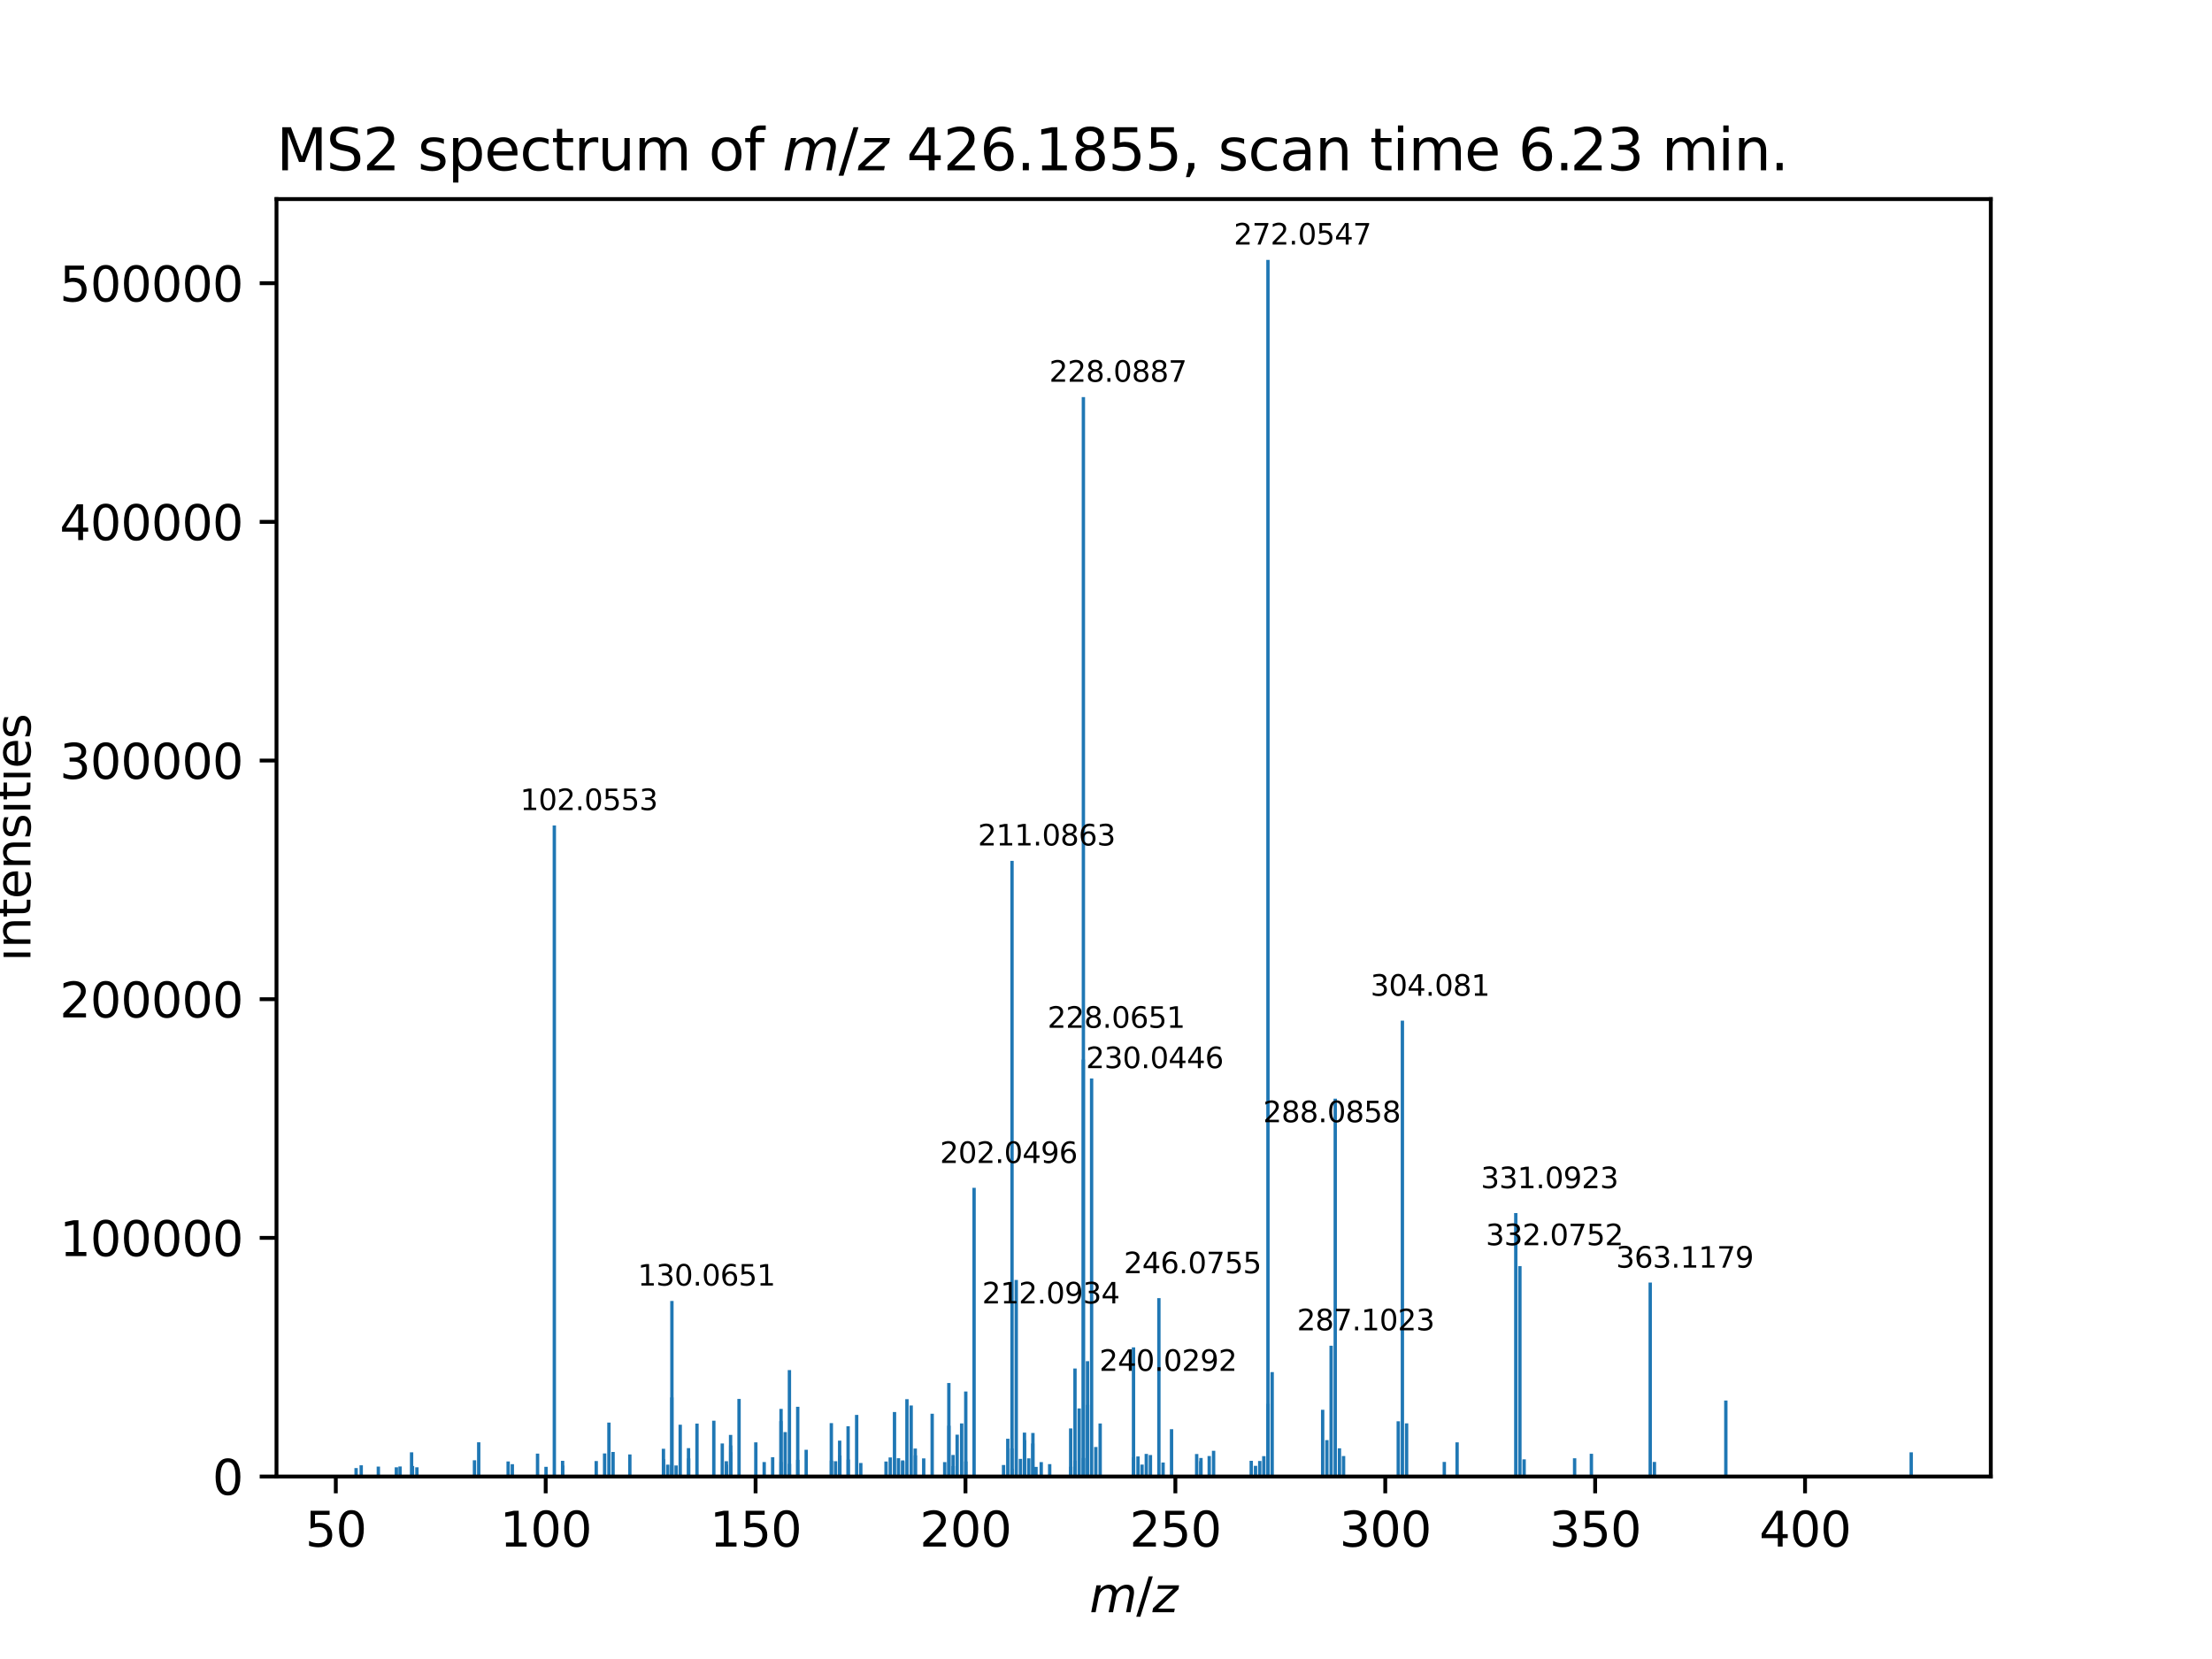 <?xml version="1.0" encoding="utf-8" standalone="no"?>
<!DOCTYPE svg PUBLIC "-//W3C//DTD SVG 1.1//EN"
  "http://www.w3.org/Graphics/SVG/1.1/DTD/svg11.dtd">
<svg xmlns:xlink="http://www.w3.org/1999/xlink" width="460.8pt" height="345.6pt" viewBox="0 0 460.8 345.6" xmlns="http://www.w3.org/2000/svg" version="1.1">
 <defs>
  <style type="text/css">*{stroke-linejoin: round; stroke-linecap: butt}</style>
 </defs>
 <g id="figure_1">
  <g id="patch_1">
   <path d="M 0 345.6 
L 460.8 345.6 
L 460.8 0 
L 0 0 
z
" style="fill: #ffffff"/>
  </g>
  <g id="axes_1">
   <g id="patch_2">
    <path d="M 57.6 307.584 
L 414.72 307.584 
L 414.72 41.472 
L 57.6 41.472 
z
" style="fill: #ffffff"/>
   </g>
   <g id="patch_3">
    <path d="M 73.833 307.584 
L 74.532 307.584 
L 74.532 305.824 
L 73.833 305.824 
z
" clip-path="url(#p593343beb0)" style="fill: #1f77b4"/>
   </g>
   <g id="patch_4">
    <path d="M 74.895 307.584 
L 75.595 307.584 
L 75.595 305.25 
L 74.895 305.25 
z
" clip-path="url(#p593343beb0)" style="fill: #1f77b4"/>
   </g>
   <g id="patch_5">
    <path d="M 78.465 307.584 
L 79.165 307.584 
L 79.165 305.511 
L 78.465 305.511 
z
" clip-path="url(#p593343beb0)" style="fill: #1f77b4"/>
   </g>
   <g id="patch_6">
    <path d="M 82.22 307.584 
L 82.919 307.584 
L 82.919 305.661 
L 82.22 305.661 
z
" clip-path="url(#p593343beb0)" style="fill: #1f77b4"/>
   </g>
   <g id="patch_7">
    <path d="M 82.99 307.584 
L 83.69 307.584 
L 83.69 305.49 
L 82.99 305.49 
z
" clip-path="url(#p593343beb0)" style="fill: #1f77b4"/>
   </g>
   <g id="patch_8">
    <path d="M 85.389 307.584 
L 86.089 307.584 
L 86.089 302.545 
L 85.389 302.545 
z
" clip-path="url(#p593343beb0)" style="fill: #1f77b4"/>
   </g>
   <g id="patch_9">
    <path d="M 85.58 307.584 
L 86.28 307.584 
L 86.28 305.39 
L 85.58 305.39 
z
" clip-path="url(#p593343beb0)" style="fill: #1f77b4"/>
   </g>
   <g id="patch_10">
    <path d="M 86.5 307.584 
L 87.2 307.584 
L 87.2 305.658 
L 86.5 305.658 
z
" clip-path="url(#p593343beb0)" style="fill: #1f77b4"/>
   </g>
   <g id="patch_11">
    <path d="M 98.495 307.584 
L 99.194 307.584 
L 99.194 304.207 
L 98.495 304.207 
z
" clip-path="url(#p593343beb0)" style="fill: #1f77b4"/>
   </g>
   <g id="patch_12">
    <path d="M 99.376 307.584 
L 100.076 307.584 
L 100.076 300.456 
L 99.376 300.456 
z
" clip-path="url(#p593343beb0)" style="fill: #1f77b4"/>
   </g>
   <g id="patch_13">
    <path d="M 105.506 307.584 
L 106.205 307.584 
L 106.205 304.443 
L 105.506 304.443 
z
" clip-path="url(#p593343beb0)" style="fill: #1f77b4"/>
   </g>
   <g id="patch_14">
    <path d="M 106.376 307.584 
L 107.076 307.584 
L 107.076 305.008 
L 106.376 305.008 
z
" clip-path="url(#p593343beb0)" style="fill: #1f77b4"/>
   </g>
   <g id="patch_15">
    <path d="M 111.632 307.584 
L 112.332 307.584 
L 112.332 302.809 
L 111.632 302.809 
z
" clip-path="url(#p593343beb0)" style="fill: #1f77b4"/>
   </g>
   <g id="patch_16">
    <path d="M 113.395 307.584 
L 114.095 307.584 
L 114.095 305.567 
L 113.395 305.567 
z
" clip-path="url(#p593343beb0)" style="fill: #1f77b4"/>
   </g>
   <g id="patch_17">
    <path d="M 115.126 307.584 
L 115.826 307.584 
L 115.826 171.96 
L 115.126 171.96 
z
" clip-path="url(#p593343beb0)" style="fill: #1f77b4"/>
   </g>
   <g id="patch_18">
    <path d="M 116.849 307.584 
L 117.549 307.584 
L 117.549 304.307 
L 116.849 304.307 
z
" clip-path="url(#p593343beb0)" style="fill: #1f77b4"/>
   </g>
   <g id="patch_19">
    <path d="M 116.871 307.584 
L 117.57 307.584 
L 117.57 305.286 
L 116.871 305.286 
z
" clip-path="url(#p593343beb0)" style="fill: #1f77b4"/>
   </g>
   <g id="patch_20">
    <path d="M 123.857 307.584 
L 124.556 307.584 
L 124.556 304.357 
L 123.857 304.357 
z
" clip-path="url(#p593343beb0)" style="fill: #1f77b4"/>
   </g>
   <g id="patch_21">
    <path d="M 125.601 307.584 
L 126.301 307.584 
L 126.301 302.781 
L 125.601 302.781 
z
" clip-path="url(#p593343beb0)" style="fill: #1f77b4"/>
   </g>
   <g id="patch_22">
    <path d="M 126.501 307.584 
L 127.201 307.584 
L 127.201 296.348 
L 126.501 296.348 
z
" clip-path="url(#p593343beb0)" style="fill: #1f77b4"/>
   </g>
   <g id="patch_23">
    <path d="M 127.364 307.584 
L 128.063 307.584 
L 128.063 302.469 
L 127.364 302.469 
z
" clip-path="url(#p593343beb0)" style="fill: #1f77b4"/>
   </g>
   <g id="patch_24">
    <path d="M 130.857 307.584 
L 131.557 307.584 
L 131.557 302.985 
L 130.857 302.985 
z
" clip-path="url(#p593343beb0)" style="fill: #1f77b4"/>
   </g>
   <g id="patch_25">
    <path d="M 137.857 307.584 
L 138.557 307.584 
L 138.557 301.805 
L 137.857 301.805 
z
" clip-path="url(#p593343beb0)" style="fill: #1f77b4"/>
   </g>
   <g id="patch_26">
    <path d="M 137.876 307.584 
L 138.575 307.584 
L 138.575 303.963 
L 137.876 303.963 
z
" clip-path="url(#p593343beb0)" style="fill: #1f77b4"/>
   </g>
   <g id="patch_27">
    <path d="M 138.75 307.584 
L 139.45 307.584 
L 139.45 305.111 
L 138.75 305.111 
z
" clip-path="url(#p593343beb0)" style="fill: #1f77b4"/>
   </g>
   <g id="patch_28">
    <path d="M 139.588 307.584 
L 140.288 307.584 
L 140.288 305.158 
L 139.588 305.158 
z
" clip-path="url(#p593343beb0)" style="fill: #1f77b4"/>
   </g>
   <g id="patch_29">
    <path d="M 139.607 307.584 
L 140.306 307.584 
L 140.306 291.107 
L 139.607 291.107 
z
" clip-path="url(#p593343beb0)" style="fill: #1f77b4"/>
   </g>
   <g id="patch_30">
    <path d="M 139.62 307.584 
L 140.32 307.584 
L 140.32 271.01 
L 139.62 271.01 
z
" clip-path="url(#p593343beb0)" style="fill: #1f77b4"/>
   </g>
   <g id="patch_31">
    <path d="M 140.498 307.584 
L 141.198 307.584 
L 141.198 305.279 
L 140.498 305.279 
z
" clip-path="url(#p593343beb0)" style="fill: #1f77b4"/>
   </g>
   <g id="patch_32">
    <path d="M 141.351 307.584 
L 142.051 307.584 
L 142.051 296.79 
L 141.351 296.79 
z
" clip-path="url(#p593343beb0)" style="fill: #1f77b4"/>
   </g>
   <g id="patch_33">
    <path d="M 143.082 307.584 
L 143.781 307.584 
L 143.781 301.675 
L 143.082 301.675 
z
" clip-path="url(#p593343beb0)" style="fill: #1f77b4"/>
   </g>
   <g id="patch_34">
    <path d="M 143.114 307.584 
L 143.813 307.584 
L 143.813 303.805 
L 143.114 303.805 
z
" clip-path="url(#p593343beb0)" style="fill: #1f77b4"/>
   </g>
   <g id="patch_35">
    <path d="M 144.844 307.584 
L 145.544 307.584 
L 145.544 296.558 
L 144.844 296.558 
z
" clip-path="url(#p593343beb0)" style="fill: #1f77b4"/>
   </g>
   <g id="patch_36">
    <path d="M 148.351 307.584 
L 149.051 307.584 
L 149.051 295.953 
L 148.351 295.953 
z
" clip-path="url(#p593343beb0)" style="fill: #1f77b4"/>
   </g>
   <g id="patch_37">
    <path d="M 150.114 307.584 
L 150.813 307.584 
L 150.813 300.704 
L 150.114 300.704 
z
" clip-path="url(#p593343beb0)" style="fill: #1f77b4"/>
   </g>
   <g id="patch_38">
    <path d="M 150.963 307.584 
L 151.663 307.584 
L 151.663 304.399 
L 150.963 304.399 
z
" clip-path="url(#p593343beb0)" style="fill: #1f77b4"/>
   </g>
   <g id="patch_39">
    <path d="M 150.994 307.584 
L 151.693 307.584 
L 151.693 305.121 
L 150.994 305.121 
z
" clip-path="url(#p593343beb0)" style="fill: #1f77b4"/>
   </g>
   <g id="patch_40">
    <path d="M 151.844 307.584 
L 152.544 307.584 
L 152.544 298.924 
L 151.844 298.924 
z
" clip-path="url(#p593343beb0)" style="fill: #1f77b4"/>
   </g>
   <g id="patch_41">
    <path d="M 151.863 307.584 
L 152.563 307.584 
L 152.563 301.115 
L 151.863 301.115 
z
" clip-path="url(#p593343beb0)" style="fill: #1f77b4"/>
   </g>
   <g id="patch_42">
    <path d="M 151.876 307.584 
L 152.576 307.584 
L 152.576 302.498 
L 151.876 302.498 
z
" clip-path="url(#p593343beb0)" style="fill: #1f77b4"/>
   </g>
   <g id="patch_43">
    <path d="M 153.607 307.584 
L 154.307 307.584 
L 154.307 291.425 
L 153.607 291.425 
z
" clip-path="url(#p593343beb0)" style="fill: #1f77b4"/>
   </g>
   <g id="patch_44">
    <path d="M 157.1 307.584 
L 157.8 307.584 
L 157.8 300.467 
L 157.1 300.467 
z
" clip-path="url(#p593343beb0)" style="fill: #1f77b4"/>
   </g>
   <g id="patch_45">
    <path d="M 158.845 307.584 
L 159.544 307.584 
L 159.544 304.571 
L 158.845 304.571 
z
" clip-path="url(#p593343beb0)" style="fill: #1f77b4"/>
   </g>
   <g id="patch_46">
    <path d="M 160.608 307.584 
L 161.307 307.584 
L 161.307 303.564 
L 160.608 303.564 
z
" clip-path="url(#p593343beb0)" style="fill: #1f77b4"/>
   </g>
   <g id="patch_47">
    <path d="M 162.339 307.584 
L 163.038 307.584 
L 163.038 296.037 
L 162.339 296.037 
z
" clip-path="url(#p593343beb0)" style="fill: #1f77b4"/>
   </g>
   <g id="patch_48">
    <path d="M 162.357 307.584 
L 163.056 307.584 
L 163.056 293.502 
L 162.357 293.502 
z
" clip-path="url(#p593343beb0)" style="fill: #1f77b4"/>
   </g>
   <g id="patch_49">
    <path d="M 162.368 307.584 
L 163.068 307.584 
L 163.068 304.561 
L 162.368 304.561 
z
" clip-path="url(#p593343beb0)" style="fill: #1f77b4"/>
   </g>
   <g id="patch_50">
    <path d="M 163.218 307.584 
L 163.918 307.584 
L 163.918 298.33 
L 163.218 298.33 
z
" clip-path="url(#p593343beb0)" style="fill: #1f77b4"/>
   </g>
   <g id="patch_51">
    <path d="M 164.101 307.584 
L 164.801 307.584 
L 164.801 285.412 
L 164.101 285.412 
z
" clip-path="url(#p593343beb0)" style="fill: #1f77b4"/>
   </g>
   <g id="patch_52">
    <path d="M 164.121 307.584 
L 164.821 307.584 
L 164.821 304.95 
L 164.121 304.95 
z
" clip-path="url(#p593343beb0)" style="fill: #1f77b4"/>
   </g>
   <g id="patch_53">
    <path d="M 165.832 307.584 
L 166.532 307.584 
L 166.532 293.051 
L 165.832 293.051 
z
" clip-path="url(#p593343beb0)" style="fill: #1f77b4"/>
   </g>
   <g id="patch_54">
    <path d="M 165.843 307.584 
L 166.542 307.584 
L 166.542 304.111 
L 165.843 304.111 
z
" clip-path="url(#p593343beb0)" style="fill: #1f77b4"/>
   </g>
   <g id="patch_55">
    <path d="M 167.594 307.584 
L 168.294 307.584 
L 168.294 302.02 
L 167.594 302.02 
z
" clip-path="url(#p593343beb0)" style="fill: #1f77b4"/>
   </g>
   <g id="patch_56">
    <path d="M 172.832 307.584 
L 173.532 307.584 
L 173.532 296.458 
L 172.832 296.458 
z
" clip-path="url(#p593343beb0)" style="fill: #1f77b4"/>
   </g>
   <g id="patch_57">
    <path d="M 172.851 307.584 
L 173.55 307.584 
L 173.55 304.264 
L 172.851 304.264 
z
" clip-path="url(#p593343beb0)" style="fill: #1f77b4"/>
   </g>
   <g id="patch_58">
    <path d="M 173.714 307.584 
L 174.413 307.584 
L 174.413 304.395 
L 173.714 304.395 
z
" clip-path="url(#p593343beb0)" style="fill: #1f77b4"/>
   </g>
   <g id="patch_59">
    <path d="M 174.563 307.584 
L 175.262 307.584 
L 175.262 300.108 
L 174.563 300.108 
z
" clip-path="url(#p593343beb0)" style="fill: #1f77b4"/>
   </g>
   <g id="patch_60">
    <path d="M 174.595 307.584 
L 175.294 307.584 
L 175.294 303.755 
L 174.595 303.755 
z
" clip-path="url(#p593343beb0)" style="fill: #1f77b4"/>
   </g>
   <g id="patch_61">
    <path d="M 174.613 307.584 
L 175.313 307.584 
L 175.313 303.208 
L 174.613 303.208 
z
" clip-path="url(#p593343beb0)" style="fill: #1f77b4"/>
   </g>
   <g id="patch_62">
    <path d="M 176.326 307.584 
L 177.025 307.584 
L 177.025 297.109 
L 176.326 297.109 
z
" clip-path="url(#p593343beb0)" style="fill: #1f77b4"/>
   </g>
   <g id="patch_63">
    <path d="M 176.357 307.584 
L 177.057 307.584 
L 177.057 304.042 
L 176.357 304.042 
z
" clip-path="url(#p593343beb0)" style="fill: #1f77b4"/>
   </g>
   <g id="patch_64">
    <path d="M 178.109 307.584 
L 178.809 307.584 
L 178.809 294.755 
L 178.109 294.755 
z
" clip-path="url(#p593343beb0)" style="fill: #1f77b4"/>
   </g>
   <g id="patch_65">
    <path d="M 178.97 307.584 
L 179.669 307.584 
L 179.669 304.765 
L 178.97 304.765 
z
" clip-path="url(#p593343beb0)" style="fill: #1f77b4"/>
   </g>
   <g id="patch_66">
    <path d="M 184.228 307.584 
L 184.927 307.584 
L 184.927 304.464 
L 184.228 304.464 
z
" clip-path="url(#p593343beb0)" style="fill: #1f77b4"/>
   </g>
   <g id="patch_67">
    <path d="M 185.109 307.584 
L 185.808 307.584 
L 185.808 303.615 
L 185.109 303.615 
z
" clip-path="url(#p593343beb0)" style="fill: #1f77b4"/>
   </g>
   <g id="patch_68">
    <path d="M 185.991 307.584 
L 186.691 307.584 
L 186.691 294.148 
L 185.991 294.148 
z
" clip-path="url(#p593343beb0)" style="fill: #1f77b4"/>
   </g>
   <g id="patch_69">
    <path d="M 186.819 307.584 
L 187.519 307.584 
L 187.519 303.776 
L 186.819 303.776 
z
" clip-path="url(#p593343beb0)" style="fill: #1f77b4"/>
   </g>
   <g id="patch_70">
    <path d="M 187.701 307.584 
L 188.4 307.584 
L 188.4 304.226 
L 187.701 304.226 
z
" clip-path="url(#p593343beb0)" style="fill: #1f77b4"/>
   </g>
   <g id="patch_71">
    <path d="M 187.721 307.584 
L 188.42 307.584 
L 188.42 304.438 
L 187.721 304.438 
z
" clip-path="url(#p593343beb0)" style="fill: #1f77b4"/>
   </g>
   <g id="patch_72">
    <path d="M 188.582 307.584 
L 189.282 307.584 
L 189.282 291.466 
L 188.582 291.466 
z
" clip-path="url(#p593343beb0)" style="fill: #1f77b4"/>
   </g>
   <g id="patch_73">
    <path d="M 189.464 307.584 
L 190.163 307.584 
L 190.163 292.79 
L 189.464 292.79 
z
" clip-path="url(#p593343beb0)" style="fill: #1f77b4"/>
   </g>
   <g id="patch_74">
    <path d="M 190.312 307.584 
L 191.012 307.584 
L 191.012 301.752 
L 190.312 301.752 
z
" clip-path="url(#p593343beb0)" style="fill: #1f77b4"/>
   </g>
   <g id="patch_75">
    <path d="M 190.344 307.584 
L 191.044 307.584 
L 191.044 303.187 
L 190.344 303.187 
z
" clip-path="url(#p593343beb0)" style="fill: #1f77b4"/>
   </g>
   <g id="patch_76">
    <path d="M 192.075 307.584 
L 192.775 307.584 
L 192.775 303.813 
L 192.075 303.813 
z
" clip-path="url(#p593343beb0)" style="fill: #1f77b4"/>
   </g>
   <g id="patch_77">
    <path d="M 193.838 307.584 
L 194.538 307.584 
L 194.538 294.509 
L 193.838 294.509 
z
" clip-path="url(#p593343beb0)" style="fill: #1f77b4"/>
   </g>
   <g id="patch_78">
    <path d="M 196.453 307.584 
L 197.153 307.584 
L 197.153 304.586 
L 196.453 304.586 
z
" clip-path="url(#p593343beb0)" style="fill: #1f77b4"/>
   </g>
   <g id="patch_79">
    <path d="M 197.313 307.584 
L 198.013 307.584 
L 198.013 288.105 
L 197.313 288.105 
z
" clip-path="url(#p593343beb0)" style="fill: #1f77b4"/>
   </g>
   <g id="patch_80">
    <path d="M 197.331 307.584 
L 198.031 307.584 
L 198.031 297.002 
L 197.331 297.002 
z
" clip-path="url(#p593343beb0)" style="fill: #1f77b4"/>
   </g>
   <g id="patch_81">
    <path d="M 198.193 307.584 
L 198.893 307.584 
L 198.893 303.097 
L 198.193 303.097 
z
" clip-path="url(#p593343beb0)" style="fill: #1f77b4"/>
   </g>
   <g id="patch_82">
    <path d="M 198.213 307.584 
L 198.912 307.584 
L 198.912 305.416 
L 198.213 305.416 
z
" clip-path="url(#p593343beb0)" style="fill: #1f77b4"/>
   </g>
   <g id="patch_83">
    <path d="M 199.044 307.584 
L 199.744 307.584 
L 199.744 298.864 
L 199.044 298.864 
z
" clip-path="url(#p593343beb0)" style="fill: #1f77b4"/>
   </g>
   <g id="patch_84">
    <path d="M 199.979 307.584 
L 200.678 307.584 
L 200.678 296.525 
L 199.979 296.525 
z
" clip-path="url(#p593343beb0)" style="fill: #1f77b4"/>
   </g>
   <g id="patch_85">
    <path d="M 200.839 307.584 
L 201.538 307.584 
L 201.538 289.87 
L 200.839 289.87 
z
" clip-path="url(#p593343beb0)" style="fill: #1f77b4"/>
   </g>
   <g id="patch_86">
    <path d="M 200.858 307.584 
L 201.557 307.584 
L 201.557 304.442 
L 200.858 304.442 
z
" clip-path="url(#p593343beb0)" style="fill: #1f77b4"/>
   </g>
   <g id="patch_87">
    <path d="M 202.569 307.584 
L 203.269 307.584 
L 203.269 247.449 
L 202.569 247.449 
z
" clip-path="url(#p593343beb0)" style="fill: #1f77b4"/>
   </g>
   <g id="patch_88">
    <path d="M 208.709 307.584 
L 209.409 307.584 
L 209.409 305.187 
L 208.709 305.187 
z
" clip-path="url(#p593343beb0)" style="fill: #1f77b4"/>
   </g>
   <g id="patch_89">
    <path d="M 209.59 307.584 
L 210.29 307.584 
L 210.29 299.721 
L 209.59 299.721 
z
" clip-path="url(#p593343beb0)" style="fill: #1f77b4"/>
   </g>
   <g id="patch_90">
    <path d="M 210.453 307.584 
L 211.153 307.584 
L 211.153 301.739 
L 210.453 301.739 
z
" clip-path="url(#p593343beb0)" style="fill: #1f77b4"/>
   </g>
   <g id="patch_91">
    <path d="M 210.472 307.584 
L 211.171 307.584 
L 211.171 179.328 
L 210.472 179.328 
z
" clip-path="url(#p593343beb0)" style="fill: #1f77b4"/>
   </g>
   <g id="patch_92">
    <path d="M 210.487 307.584 
L 211.186 307.584 
L 211.186 305.967 
L 210.487 305.967 
z
" clip-path="url(#p593343beb0)" style="fill: #1f77b4"/>
   </g>
   <g id="patch_93">
    <path d="M 211.353 307.584 
L 212.052 307.584 
L 212.052 266.633 
L 211.353 266.633 
z
" clip-path="url(#p593343beb0)" style="fill: #1f77b4"/>
   </g>
   <g id="patch_94">
    <path d="M 212.231 307.584 
L 212.931 307.584 
L 212.931 303.912 
L 212.231 303.912 
z
" clip-path="url(#p593343beb0)" style="fill: #1f77b4"/>
   </g>
   <g id="patch_95">
    <path d="M 213.063 307.584 
L 213.763 307.584 
L 213.763 298.439 
L 213.063 298.439 
z
" clip-path="url(#p593343beb0)" style="fill: #1f77b4"/>
   </g>
   <g id="patch_96">
    <path d="M 213.082 307.584 
L 213.781 307.584 
L 213.781 300.007 
L 213.082 300.007 
z
" clip-path="url(#p593343beb0)" style="fill: #1f77b4"/>
   </g>
   <g id="patch_97">
    <path d="M 213.965 307.584 
L 214.664 307.584 
L 214.664 303.797 
L 213.965 303.797 
z
" clip-path="url(#p593343beb0)" style="fill: #1f77b4"/>
   </g>
   <g id="patch_98">
    <path d="M 214.794 307.584 
L 215.494 307.584 
L 215.494 300.702 
L 214.794 300.702 
z
" clip-path="url(#p593343beb0)" style="fill: #1f77b4"/>
   </g>
   <g id="patch_99">
    <path d="M 214.826 307.584 
L 215.526 307.584 
L 215.526 298.518 
L 214.826 298.518 
z
" clip-path="url(#p593343beb0)" style="fill: #1f77b4"/>
   </g>
   <g id="patch_100">
    <path d="M 215.471 307.584 
L 216.17 307.584 
L 216.17 305.576 
L 215.471 305.576 
z
" clip-path="url(#p593343beb0)" style="fill: #1f77b4"/>
   </g>
   <g id="patch_101">
    <path d="M 216.556 307.584 
L 217.256 307.584 
L 217.256 304.586 
L 216.556 304.586 
z
" clip-path="url(#p593343beb0)" style="fill: #1f77b4"/>
   </g>
   <g id="patch_102">
    <path d="M 218.318 307.584 
L 219.018 307.584 
L 219.018 305.005 
L 218.318 305.005 
z
" clip-path="url(#p593343beb0)" style="fill: #1f77b4"/>
   </g>
   <g id="patch_103">
    <path d="M 222.693 307.584 
L 223.392 307.584 
L 223.392 297.568 
L 222.693 297.568 
z
" clip-path="url(#p593343beb0)" style="fill: #1f77b4"/>
   </g>
   <g id="patch_104">
    <path d="M 222.726 307.584 
L 223.425 307.584 
L 223.425 305.541 
L 222.726 305.541 
z
" clip-path="url(#p593343beb0)" style="fill: #1f77b4"/>
   </g>
   <g id="patch_105">
    <path d="M 223.573 307.584 
L 224.272 307.584 
L 224.272 304.263 
L 223.573 304.263 
z
" clip-path="url(#p593343beb0)" style="fill: #1f77b4"/>
   </g>
   <g id="patch_106">
    <path d="M 223.59 307.584 
L 224.289 307.584 
L 224.289 285.083 
L 223.59 285.083 
z
" clip-path="url(#p593343beb0)" style="fill: #1f77b4"/>
   </g>
   <g id="patch_107">
    <path d="M 224.459 307.584 
L 225.158 307.584 
L 225.158 293.402 
L 224.459 293.402 
z
" clip-path="url(#p593343beb0)" style="fill: #1f77b4"/>
   </g>
   <g id="patch_108">
    <path d="M 225.32 307.584 
L 226.019 307.584 
L 226.019 220.729 
L 225.32 220.729 
z
" clip-path="url(#p593343beb0)" style="fill: #1f77b4"/>
   </g>
   <g id="patch_109">
    <path d="M 225.34 307.584 
L 226.04 307.584 
L 226.04 82.729 
L 225.34 82.729 
z
" clip-path="url(#p593343beb0)" style="fill: #1f77b4"/>
   </g>
   <g id="patch_110">
    <path d="M 225.356 307.584 
L 226.055 307.584 
L 226.055 303.72 
L 225.356 303.72 
z
" clip-path="url(#p593343beb0)" style="fill: #1f77b4"/>
   </g>
   <g id="patch_111">
    <path d="M 226.2 307.584 
L 226.899 307.584 
L 226.899 283.557 
L 226.2 283.557 
z
" clip-path="url(#p593343beb0)" style="fill: #1f77b4"/>
   </g>
   <g id="patch_112">
    <path d="M 226.218 307.584 
L 226.918 307.584 
L 226.918 292.646 
L 226.218 292.646 
z
" clip-path="url(#p593343beb0)" style="fill: #1f77b4"/>
   </g>
   <g id="patch_113">
    <path d="M 227.051 307.584 
L 227.75 307.584 
L 227.75 224.656 
L 227.051 224.656 
z
" clip-path="url(#p593343beb0)" style="fill: #1f77b4"/>
   </g>
   <g id="patch_114">
    <path d="M 227.928 307.584 
L 228.628 307.584 
L 228.628 301.438 
L 227.928 301.438 
z
" clip-path="url(#p593343beb0)" style="fill: #1f77b4"/>
   </g>
   <g id="patch_115">
    <path d="M 228.835 307.584 
L 229.534 307.584 
L 229.534 296.531 
L 228.835 296.531 
z
" clip-path="url(#p593343beb0)" style="fill: #1f77b4"/>
   </g>
   <g id="patch_116">
    <path d="M 235.782 307.584 
L 236.482 307.584 
L 236.482 280.682 
L 235.782 280.682 
z
" clip-path="url(#p593343beb0)" style="fill: #1f77b4"/>
   </g>
   <g id="patch_117">
    <path d="M 235.802 307.584 
L 236.502 307.584 
L 236.502 303.598 
L 235.802 303.598 
z
" clip-path="url(#p593343beb0)" style="fill: #1f77b4"/>
   </g>
   <g id="patch_118">
    <path d="M 236.715 307.584 
L 237.414 307.584 
L 237.414 303.404 
L 236.715 303.404 
z
" clip-path="url(#p593343beb0)" style="fill: #1f77b4"/>
   </g>
   <g id="patch_119">
    <path d="M 237.555 307.584 
L 238.255 307.584 
L 238.255 305.099 
L 237.555 305.099 
z
" clip-path="url(#p593343beb0)" style="fill: #1f77b4"/>
   </g>
   <g id="patch_120">
    <path d="M 238.445 307.584 
L 239.145 307.584 
L 239.145 302.88 
L 238.445 302.88 
z
" clip-path="url(#p593343beb0)" style="fill: #1f77b4"/>
   </g>
   <g id="patch_121">
    <path d="M 239.306 307.584 
L 240.005 307.584 
L 240.005 303.102 
L 239.306 303.102 
z
" clip-path="url(#p593343beb0)" style="fill: #1f77b4"/>
   </g>
   <g id="patch_122">
    <path d="M 241.069 307.584 
L 241.769 307.584 
L 241.769 270.426 
L 241.069 270.426 
z
" clip-path="url(#p593343beb0)" style="fill: #1f77b4"/>
   </g>
   <g id="patch_123">
    <path d="M 241.943 307.584 
L 242.643 307.584 
L 242.643 304.67 
L 241.943 304.67 
z
" clip-path="url(#p593343beb0)" style="fill: #1f77b4"/>
   </g>
   <g id="patch_124">
    <path d="M 243.703 307.584 
L 244.403 307.584 
L 244.403 297.723 
L 243.703 297.723 
z
" clip-path="url(#p593343beb0)" style="fill: #1f77b4"/>
   </g>
   <g id="patch_125">
    <path d="M 248.941 307.584 
L 249.64 307.584 
L 249.64 302.894 
L 248.941 302.894 
z
" clip-path="url(#p593343beb0)" style="fill: #1f77b4"/>
   </g>
   <g id="patch_126">
    <path d="M 249.801 307.584 
L 250.5 307.584 
L 250.5 304.397 
L 249.801 304.397 
z
" clip-path="url(#p593343beb0)" style="fill: #1f77b4"/>
   </g>
   <g id="patch_127">
    <path d="M 249.833 307.584 
L 250.533 307.584 
L 250.533 303.726 
L 249.833 303.726 
z
" clip-path="url(#p593343beb0)" style="fill: #1f77b4"/>
   </g>
   <g id="patch_128">
    <path d="M 251.552 307.584 
L 252.252 307.584 
L 252.252 303.314 
L 251.552 303.314 
z
" clip-path="url(#p593343beb0)" style="fill: #1f77b4"/>
   </g>
   <g id="patch_129">
    <path d="M 252.466 307.584 
L 253.165 307.584 
L 253.165 302.224 
L 252.466 302.224 
z
" clip-path="url(#p593343beb0)" style="fill: #1f77b4"/>
   </g>
   <g id="patch_130">
    <path d="M 260.306 307.584 
L 261.006 307.584 
L 261.006 304.312 
L 260.306 304.312 
z
" clip-path="url(#p593343beb0)" style="fill: #1f77b4"/>
   </g>
   <g id="patch_131">
    <path d="M 261.198 307.584 
L 261.898 307.584 
L 261.898 305.362 
L 261.198 305.362 
z
" clip-path="url(#p593343beb0)" style="fill: #1f77b4"/>
   </g>
   <g id="patch_132">
    <path d="M 262.08 307.584 
L 262.78 307.584 
L 262.78 304.351 
L 262.08 304.351 
z
" clip-path="url(#p593343beb0)" style="fill: #1f77b4"/>
   </g>
   <g id="patch_133">
    <path d="M 262.927 307.584 
L 263.627 307.584 
L 263.627 303.338 
L 262.927 303.338 
z
" clip-path="url(#p593343beb0)" style="fill: #1f77b4"/>
   </g>
   <g id="patch_134">
    <path d="M 263.788 307.584 
L 264.487 307.584 
L 264.487 54.144 
L 263.788 54.144 
z
" clip-path="url(#p593343beb0)" style="fill: #1f77b4"/>
   </g>
   <g id="patch_135">
    <path d="M 263.808 307.584 
L 264.508 307.584 
L 264.508 292.427 
L 263.808 292.427 
z
" clip-path="url(#p593343beb0)" style="fill: #1f77b4"/>
   </g>
   <g id="patch_136">
    <path d="M 264.665 307.584 
L 265.365 307.584 
L 265.365 285.833 
L 264.665 285.833 
z
" clip-path="url(#p593343beb0)" style="fill: #1f77b4"/>
   </g>
   <g id="patch_137">
    <path d="M 275.185 307.584 
L 275.885 307.584 
L 275.885 293.679 
L 275.185 293.679 
z
" clip-path="url(#p593343beb0)" style="fill: #1f77b4"/>
   </g>
   <g id="patch_138">
    <path d="M 276.065 307.584 
L 276.764 307.584 
L 276.764 299.996 
L 276.065 299.996 
z
" clip-path="url(#p593343beb0)" style="fill: #1f77b4"/>
   </g>
   <g id="patch_139">
    <path d="M 276.947 307.584 
L 277.646 307.584 
L 277.646 280.334 
L 276.947 280.334 
z
" clip-path="url(#p593343beb0)" style="fill: #1f77b4"/>
   </g>
   <g id="patch_140">
    <path d="M 277.807 307.584 
L 278.506 307.584 
L 278.506 228.881 
L 277.807 228.881 
z
" clip-path="url(#p593343beb0)" style="fill: #1f77b4"/>
   </g>
   <g id="patch_141">
    <path d="M 278.682 307.584 
L 279.381 307.584 
L 279.381 301.703 
L 278.682 301.703 
z
" clip-path="url(#p593343beb0)" style="fill: #1f77b4"/>
   </g>
   <g id="patch_142">
    <path d="M 279.538 307.584 
L 280.238 307.584 
L 280.238 303.321 
L 279.538 303.321 
z
" clip-path="url(#p593343beb0)" style="fill: #1f77b4"/>
   </g>
   <g id="patch_143">
    <path d="M 290.933 307.584 
L 291.632 307.584 
L 291.632 296.077 
L 290.933 296.077 
z
" clip-path="url(#p593343beb0)" style="fill: #1f77b4"/>
   </g>
   <g id="patch_144">
    <path d="M 291.794 307.584 
L 292.494 307.584 
L 292.494 212.613 
L 291.794 212.613 
z
" clip-path="url(#p593343beb0)" style="fill: #1f77b4"/>
   </g>
   <g id="patch_145">
    <path d="M 292.671 307.584 
L 293.371 307.584 
L 293.371 296.507 
L 292.671 296.507 
z
" clip-path="url(#p593343beb0)" style="fill: #1f77b4"/>
   </g>
   <g id="patch_146">
    <path d="M 300.526 307.584 
L 301.226 307.584 
L 301.226 304.542 
L 300.526 304.542 
z
" clip-path="url(#p593343beb0)" style="fill: #1f77b4"/>
   </g>
   <g id="patch_147">
    <path d="M 303.19 307.584 
L 303.889 307.584 
L 303.889 300.472 
L 303.19 300.472 
z
" clip-path="url(#p593343beb0)" style="fill: #1f77b4"/>
   </g>
   <g id="patch_148">
    <path d="M 315.415 307.584 
L 316.115 307.584 
L 316.115 252.705 
L 315.415 252.705 
z
" clip-path="url(#p593343beb0)" style="fill: #1f77b4"/>
   </g>
   <g id="patch_149">
    <path d="M 316.275 307.584 
L 316.974 307.584 
L 316.974 263.751 
L 316.275 263.751 
z
" clip-path="url(#p593343beb0)" style="fill: #1f77b4"/>
   </g>
   <g id="patch_150">
    <path d="M 317.154 307.584 
L 317.853 307.584 
L 317.853 304.001 
L 317.154 304.001 
z
" clip-path="url(#p593343beb0)" style="fill: #1f77b4"/>
   </g>
   <g id="patch_151">
    <path d="M 327.672 307.584 
L 328.372 307.584 
L 328.372 303.786 
L 327.672 303.786 
z
" clip-path="url(#p593343beb0)" style="fill: #1f77b4"/>
   </g>
   <g id="patch_152">
    <path d="M 331.164 307.584 
L 331.864 307.584 
L 331.864 302.849 
L 331.164 302.849 
z
" clip-path="url(#p593343beb0)" style="fill: #1f77b4"/>
   </g>
   <g id="patch_153">
    <path d="M 343.421 307.584 
L 344.121 307.584 
L 344.121 267.18 
L 343.421 267.18 
z
" clip-path="url(#p593343beb0)" style="fill: #1f77b4"/>
   </g>
   <g id="patch_154">
    <path d="M 344.294 307.584 
L 344.993 307.584 
L 344.993 304.542 
L 344.294 304.542 
z
" clip-path="url(#p593343beb0)" style="fill: #1f77b4"/>
   </g>
   <g id="patch_155">
    <path d="M 359.172 307.584 
L 359.872 307.584 
L 359.872 291.751 
L 359.172 291.751 
z
" clip-path="url(#p593343beb0)" style="fill: #1f77b4"/>
   </g>
   <g id="patch_156">
    <path d="M 397.788 307.584 
L 398.487 307.584 
L 398.487 302.544 
L 397.788 302.544 
z
" clip-path="url(#p593343beb0)" style="fill: #1f77b4"/>
   </g>
   <g id="matplotlib.axis_1">
    <g id="xtick_1">
     <g id="line2d_1">
      <defs>
       <path id="mf3b673af4d" d="M 0 0 
L 0 3.5 
" style="stroke: #000000; stroke-width: 0.8"/>
      </defs>
      <g>
       <use xlink:href="#mf3b673af4d" x="69.954" y="307.584" style="stroke: #000000; stroke-width: 0.8"/>
      </g>
     </g>
     <g id="text_1">
      <!-- 50 -->
      <g transform="translate(63.592 322.182) scale(0.1 -0.1)">
       <defs>
        <path id="DejaVuSans-35" d="M 691 4666 
L 3169 4666 
L 3169 4134 
L 1269 4134 
L 1269 2991 
Q 1406 3038 1543 3061 
Q 1681 3084 1819 3084 
Q 2600 3084 3056 2656 
Q 3513 2228 3513 1497 
Q 3513 744 3044 326 
Q 2575 -91 1722 -91 
Q 1428 -91 1123 -41 
Q 819 9 494 109 
L 494 744 
Q 775 591 1075 516 
Q 1375 441 1709 441 
Q 2250 441 2565 725 
Q 2881 1009 2881 1497 
Q 2881 1984 2565 2268 
Q 2250 2553 1709 2553 
Q 1456 2553 1204 2497 
Q 953 2441 691 2322 
L 691 4666 
z
" transform="scale(0.016)"/>
        <path id="DejaVuSans-30" d="M 2034 4250 
Q 1547 4250 1301 3770 
Q 1056 3291 1056 2328 
Q 1056 1369 1301 889 
Q 1547 409 2034 409 
Q 2525 409 2770 889 
Q 3016 1369 3016 2328 
Q 3016 3291 2770 3770 
Q 2525 4250 2034 4250 
z
M 2034 4750 
Q 2819 4750 3233 4129 
Q 3647 3509 3647 2328 
Q 3647 1150 3233 529 
Q 2819 -91 2034 -91 
Q 1250 -91 836 529 
Q 422 1150 422 2328 
Q 422 3509 836 4129 
Q 1250 4750 2034 4750 
z
" transform="scale(0.016)"/>
       </defs>
       <use xlink:href="#DejaVuSans-35"/>
       <use xlink:href="#DejaVuSans-30" x="63.623"/>
      </g>
     </g>
    </g>
    <g id="xtick_2">
     <g id="line2d_2">
      <g>
       <use xlink:href="#mf3b673af4d" x="113.678" y="307.584" style="stroke: #000000; stroke-width: 0.8"/>
      </g>
     </g>
     <g id="text_2">
      <!-- 100 -->
      <g transform="translate(104.135 322.182) scale(0.1 -0.1)">
       <defs>
        <path id="DejaVuSans-31" d="M 794 531 
L 1825 531 
L 1825 4091 
L 703 3866 
L 703 4441 
L 1819 4666 
L 2450 4666 
L 2450 531 
L 3481 531 
L 3481 0 
L 794 0 
L 794 531 
z
" transform="scale(0.016)"/>
       </defs>
       <use xlink:href="#DejaVuSans-31"/>
       <use xlink:href="#DejaVuSans-30" x="63.623"/>
       <use xlink:href="#DejaVuSans-30" x="127.246"/>
      </g>
     </g>
    </g>
    <g id="xtick_3">
     <g id="line2d_3">
      <g>
       <use xlink:href="#mf3b673af4d" x="157.403" y="307.584" style="stroke: #000000; stroke-width: 0.8"/>
      </g>
     </g>
     <g id="text_3">
      <!-- 150 -->
      <g transform="translate(147.859 322.182) scale(0.1 -0.1)">
       <use xlink:href="#DejaVuSans-31"/>
       <use xlink:href="#DejaVuSans-35" x="63.623"/>
       <use xlink:href="#DejaVuSans-30" x="127.246"/>
      </g>
     </g>
    </g>
    <g id="xtick_4">
     <g id="line2d_4">
      <g>
       <use xlink:href="#mf3b673af4d" x="201.127" y="307.584" style="stroke: #000000; stroke-width: 0.8"/>
      </g>
     </g>
     <g id="text_4">
      <!-- 200 -->
      <g transform="translate(191.583 322.182) scale(0.1 -0.1)">
       <defs>
        <path id="DejaVuSans-32" d="M 1228 531 
L 3431 531 
L 3431 0 
L 469 0 
L 469 531 
Q 828 903 1448 1529 
Q 2069 2156 2228 2338 
Q 2531 2678 2651 2914 
Q 2772 3150 2772 3378 
Q 2772 3750 2511 3984 
Q 2250 4219 1831 4219 
Q 1534 4219 1204 4116 
Q 875 4013 500 3803 
L 500 4441 
Q 881 4594 1212 4672 
Q 1544 4750 1819 4750 
Q 2544 4750 2975 4387 
Q 3406 4025 3406 3419 
Q 3406 3131 3298 2873 
Q 3191 2616 2906 2266 
Q 2828 2175 2409 1742 
Q 1991 1309 1228 531 
z
" transform="scale(0.016)"/>
       </defs>
       <use xlink:href="#DejaVuSans-32"/>
       <use xlink:href="#DejaVuSans-30" x="63.623"/>
       <use xlink:href="#DejaVuSans-30" x="127.246"/>
      </g>
     </g>
    </g>
    <g id="xtick_5">
     <g id="line2d_5">
      <g>
       <use xlink:href="#mf3b673af4d" x="244.851" y="307.584" style="stroke: #000000; stroke-width: 0.8"/>
      </g>
     </g>
     <g id="text_5">
      <!-- 250 -->
      <g transform="translate(235.307 322.182) scale(0.1 -0.1)">
       <use xlink:href="#DejaVuSans-32"/>
       <use xlink:href="#DejaVuSans-35" x="63.623"/>
       <use xlink:href="#DejaVuSans-30" x="127.246"/>
      </g>
     </g>
    </g>
    <g id="xtick_6">
     <g id="line2d_6">
      <g>
       <use xlink:href="#mf3b673af4d" x="288.575" y="307.584" style="stroke: #000000; stroke-width: 0.8"/>
      </g>
     </g>
     <g id="text_6">
      <!-- 300 -->
      <g transform="translate(279.032 322.182) scale(0.1 -0.1)">
       <defs>
        <path id="DejaVuSans-33" d="M 2597 2516 
Q 3050 2419 3304 2112 
Q 3559 1806 3559 1356 
Q 3559 666 3084 287 
Q 2609 -91 1734 -91 
Q 1441 -91 1130 -33 
Q 819 25 488 141 
L 488 750 
Q 750 597 1062 519 
Q 1375 441 1716 441 
Q 2309 441 2620 675 
Q 2931 909 2931 1356 
Q 2931 1769 2642 2001 
Q 2353 2234 1838 2234 
L 1294 2234 
L 1294 2753 
L 1863 2753 
Q 2328 2753 2575 2939 
Q 2822 3125 2822 3475 
Q 2822 3834 2567 4026 
Q 2313 4219 1838 4219 
Q 1578 4219 1281 4162 
Q 984 4106 628 3988 
L 628 4550 
Q 988 4650 1302 4700 
Q 1616 4750 1894 4750 
Q 2613 4750 3031 4423 
Q 3450 4097 3450 3541 
Q 3450 3153 3228 2886 
Q 3006 2619 2597 2516 
z
" transform="scale(0.016)"/>
       </defs>
       <use xlink:href="#DejaVuSans-33"/>
       <use xlink:href="#DejaVuSans-30" x="63.623"/>
       <use xlink:href="#DejaVuSans-30" x="127.246"/>
      </g>
     </g>
    </g>
    <g id="xtick_7">
     <g id="line2d_7">
      <g>
       <use xlink:href="#mf3b673af4d" x="332.3" y="307.584" style="stroke: #000000; stroke-width: 0.8"/>
      </g>
     </g>
     <g id="text_7">
      <!-- 350 -->
      <g transform="translate(322.756 322.182) scale(0.1 -0.1)">
       <use xlink:href="#DejaVuSans-33"/>
       <use xlink:href="#DejaVuSans-35" x="63.623"/>
       <use xlink:href="#DejaVuSans-30" x="127.246"/>
      </g>
     </g>
    </g>
    <g id="xtick_8">
     <g id="line2d_8">
      <g>
       <use xlink:href="#mf3b673af4d" x="376.024" y="307.584" style="stroke: #000000; stroke-width: 0.8"/>
      </g>
     </g>
     <g id="text_8">
      <!-- 400 -->
      <g transform="translate(366.48 322.182) scale(0.1 -0.1)">
       <defs>
        <path id="DejaVuSans-34" d="M 2419 4116 
L 825 1625 
L 2419 1625 
L 2419 4116 
z
M 2253 4666 
L 3047 4666 
L 3047 1625 
L 3713 1625 
L 3713 1100 
L 3047 1100 
L 3047 0 
L 2419 0 
L 2419 1100 
L 313 1100 
L 313 1709 
L 2253 4666 
z
" transform="scale(0.016)"/>
       </defs>
       <use xlink:href="#DejaVuSans-34"/>
       <use xlink:href="#DejaVuSans-30" x="63.623"/>
       <use xlink:href="#DejaVuSans-30" x="127.246"/>
      </g>
     </g>
    </g>
    <g id="text_9">
     <!-- ${m/z}$ -->
     <g transform="translate(226.96 335.861) scale(0.1 -0.1)">
      <defs>
       <path id="DejaVuSans-Oblique-6d" d="M 5747 2113 
L 5338 0 
L 4763 0 
L 5166 2094 
Q 5191 2228 5203 2325 
Q 5216 2422 5216 2491 
Q 5216 2772 5059 2928 
Q 4903 3084 4622 3084 
Q 4203 3084 3875 2770 
Q 3547 2456 3450 1953 
L 3066 0 
L 2491 0 
L 2900 2094 
Q 2925 2209 2937 2307 
Q 2950 2406 2950 2484 
Q 2950 2769 2794 2926 
Q 2638 3084 2363 3084 
Q 1938 3084 1609 2770 
Q 1281 2456 1184 1953 
L 800 0 
L 225 0 
L 909 3500 
L 1484 3500 
L 1375 2956 
Q 1609 3263 1923 3423 
Q 2238 3584 2597 3584 
Q 2978 3584 3223 3384 
Q 3469 3184 3519 2828 
Q 3781 3197 4126 3390 
Q 4472 3584 4856 3584 
Q 5306 3584 5551 3325 
Q 5797 3066 5797 2591 
Q 5797 2488 5784 2364 
Q 5772 2241 5747 2113 
z
" transform="scale(0.016)"/>
       <path id="DejaVuSans-2f" d="M 1625 4666 
L 2156 4666 
L 531 -594 
L 0 -594 
L 1625 4666 
z
" transform="scale(0.016)"/>
       <path id="DejaVuSans-Oblique-7a" d="M 744 3500 
L 3475 3500 
L 3372 2975 
L 738 459 
L 2913 459 
L 2822 0 
L -19 0 
L 84 525 
L 2719 3041 
L 653 3041 
L 744 3500 
z
" transform="scale(0.016)"/>
      </defs>
      <use xlink:href="#DejaVuSans-Oblique-6d" transform="translate(0 0.094)"/>
      <use xlink:href="#DejaVuSans-2f" transform="translate(97.412 0.094)"/>
      <use xlink:href="#DejaVuSans-Oblique-7a" transform="translate(131.104 0.094)"/>
     </g>
    </g>
   </g>
   <g id="matplotlib.axis_2">
    <g id="ytick_1">
     <g id="line2d_9">
      <defs>
       <path id="m375eb3230a" d="M 0 0 
L -3.5 0 
" style="stroke: #000000; stroke-width: 0.8"/>
      </defs>
      <g>
       <use xlink:href="#m375eb3230a" x="57.6" y="307.584" style="stroke: #000000; stroke-width: 0.8"/>
      </g>
     </g>
     <g id="text_10">
      <!-- 0 -->
      <g transform="translate(44.237 311.383) scale(0.1 -0.1)">
       <use xlink:href="#DejaVuSans-30"/>
      </g>
     </g>
    </g>
    <g id="ytick_2">
     <g id="line2d_10">
      <g>
       <use xlink:href="#m375eb3230a" x="57.6" y="257.866" style="stroke: #000000; stroke-width: 0.8"/>
      </g>
     </g>
     <g id="text_11">
      <!-- 100000 -->
      <g transform="translate(12.425 261.665) scale(0.1 -0.1)">
       <use xlink:href="#DejaVuSans-31"/>
       <use xlink:href="#DejaVuSans-30" x="63.623"/>
       <use xlink:href="#DejaVuSans-30" x="127.246"/>
       <use xlink:href="#DejaVuSans-30" x="190.869"/>
       <use xlink:href="#DejaVuSans-30" x="254.492"/>
       <use xlink:href="#DejaVuSans-30" x="318.115"/>
      </g>
     </g>
    </g>
    <g id="ytick_3">
     <g id="line2d_11">
      <g>
       <use xlink:href="#m375eb3230a" x="57.6" y="208.149" style="stroke: #000000; stroke-width: 0.8"/>
      </g>
     </g>
     <g id="text_12">
      <!-- 200000 -->
      <g transform="translate(12.425 211.948) scale(0.1 -0.1)">
       <use xlink:href="#DejaVuSans-32"/>
       <use xlink:href="#DejaVuSans-30" x="63.623"/>
       <use xlink:href="#DejaVuSans-30" x="127.246"/>
       <use xlink:href="#DejaVuSans-30" x="190.869"/>
       <use xlink:href="#DejaVuSans-30" x="254.492"/>
       <use xlink:href="#DejaVuSans-30" x="318.115"/>
      </g>
     </g>
    </g>
    <g id="ytick_4">
     <g id="line2d_12">
      <g>
       <use xlink:href="#m375eb3230a" x="57.6" y="158.431" style="stroke: #000000; stroke-width: 0.8"/>
      </g>
     </g>
     <g id="text_13">
      <!-- 300000 -->
      <g transform="translate(12.425 162.23) scale(0.1 -0.1)">
       <use xlink:href="#DejaVuSans-33"/>
       <use xlink:href="#DejaVuSans-30" x="63.623"/>
       <use xlink:href="#DejaVuSans-30" x="127.246"/>
       <use xlink:href="#DejaVuSans-30" x="190.869"/>
       <use xlink:href="#DejaVuSans-30" x="254.492"/>
       <use xlink:href="#DejaVuSans-30" x="318.115"/>
      </g>
     </g>
    </g>
    <g id="ytick_5">
     <g id="line2d_13">
      <g>
       <use xlink:href="#m375eb3230a" x="57.6" y="108.713" style="stroke: #000000; stroke-width: 0.8"/>
      </g>
     </g>
     <g id="text_14">
      <!-- 400000 -->
      <g transform="translate(12.425 112.512) scale(0.1 -0.1)">
       <use xlink:href="#DejaVuSans-34"/>
       <use xlink:href="#DejaVuSans-30" x="63.623"/>
       <use xlink:href="#DejaVuSans-30" x="127.246"/>
       <use xlink:href="#DejaVuSans-30" x="190.869"/>
       <use xlink:href="#DejaVuSans-30" x="254.492"/>
       <use xlink:href="#DejaVuSans-30" x="318.115"/>
      </g>
     </g>
    </g>
    <g id="ytick_6">
     <g id="line2d_14">
      <g>
       <use xlink:href="#m375eb3230a" x="57.6" y="58.995" style="stroke: #000000; stroke-width: 0.8"/>
      </g>
     </g>
     <g id="text_15">
      <!-- 500000 -->
      <g transform="translate(12.425 62.795) scale(0.1 -0.1)">
       <use xlink:href="#DejaVuSans-35"/>
       <use xlink:href="#DejaVuSans-30" x="63.623"/>
       <use xlink:href="#DejaVuSans-30" x="127.246"/>
       <use xlink:href="#DejaVuSans-30" x="190.869"/>
       <use xlink:href="#DejaVuSans-30" x="254.492"/>
       <use xlink:href="#DejaVuSans-30" x="318.115"/>
      </g>
     </g>
    </g>
    <g id="text_16">
     <!-- intensities -->
     <g transform="translate(6.345 200.315) rotate(-90) scale(0.1 -0.1)">
      <defs>
       <path id="DejaVuSans-69" d="M 603 3500 
L 1178 3500 
L 1178 0 
L 603 0 
L 603 3500 
z
M 603 4863 
L 1178 4863 
L 1178 4134 
L 603 4134 
L 603 4863 
z
" transform="scale(0.016)"/>
       <path id="DejaVuSans-6e" d="M 3513 2113 
L 3513 0 
L 2938 0 
L 2938 2094 
Q 2938 2591 2744 2837 
Q 2550 3084 2163 3084 
Q 1697 3084 1428 2787 
Q 1159 2491 1159 1978 
L 1159 0 
L 581 0 
L 581 3500 
L 1159 3500 
L 1159 2956 
Q 1366 3272 1645 3428 
Q 1925 3584 2291 3584 
Q 2894 3584 3203 3211 
Q 3513 2838 3513 2113 
z
" transform="scale(0.016)"/>
       <path id="DejaVuSans-74" d="M 1172 4494 
L 1172 3500 
L 2356 3500 
L 2356 3053 
L 1172 3053 
L 1172 1153 
Q 1172 725 1289 603 
Q 1406 481 1766 481 
L 2356 481 
L 2356 0 
L 1766 0 
Q 1100 0 847 248 
Q 594 497 594 1153 
L 594 3053 
L 172 3053 
L 172 3500 
L 594 3500 
L 594 4494 
L 1172 4494 
z
" transform="scale(0.016)"/>
       <path id="DejaVuSans-65" d="M 3597 1894 
L 3597 1613 
L 953 1613 
Q 991 1019 1311 708 
Q 1631 397 2203 397 
Q 2534 397 2845 478 
Q 3156 559 3463 722 
L 3463 178 
Q 3153 47 2828 -22 
Q 2503 -91 2169 -91 
Q 1331 -91 842 396 
Q 353 884 353 1716 
Q 353 2575 817 3079 
Q 1281 3584 2069 3584 
Q 2775 3584 3186 3129 
Q 3597 2675 3597 1894 
z
M 3022 2063 
Q 3016 2534 2758 2815 
Q 2500 3097 2075 3097 
Q 1594 3097 1305 2825 
Q 1016 2553 972 2059 
L 3022 2063 
z
" transform="scale(0.016)"/>
       <path id="DejaVuSans-73" d="M 2834 3397 
L 2834 2853 
Q 2591 2978 2328 3040 
Q 2066 3103 1784 3103 
Q 1356 3103 1142 2972 
Q 928 2841 928 2578 
Q 928 2378 1081 2264 
Q 1234 2150 1697 2047 
L 1894 2003 
Q 2506 1872 2764 1633 
Q 3022 1394 3022 966 
Q 3022 478 2636 193 
Q 2250 -91 1575 -91 
Q 1294 -91 989 -36 
Q 684 19 347 128 
L 347 722 
Q 666 556 975 473 
Q 1284 391 1588 391 
Q 1994 391 2212 530 
Q 2431 669 2431 922 
Q 2431 1156 2273 1281 
Q 2116 1406 1581 1522 
L 1381 1569 
Q 847 1681 609 1914 
Q 372 2147 372 2553 
Q 372 3047 722 3315 
Q 1072 3584 1716 3584 
Q 2034 3584 2315 3537 
Q 2597 3491 2834 3397 
z
" transform="scale(0.016)"/>
      </defs>
      <use xlink:href="#DejaVuSans-69"/>
      <use xlink:href="#DejaVuSans-6e" x="27.783"/>
      <use xlink:href="#DejaVuSans-74" x="91.162"/>
      <use xlink:href="#DejaVuSans-65" x="130.371"/>
      <use xlink:href="#DejaVuSans-6e" x="191.895"/>
      <use xlink:href="#DejaVuSans-73" x="255.273"/>
      <use xlink:href="#DejaVuSans-69" x="307.373"/>
      <use xlink:href="#DejaVuSans-74" x="335.156"/>
      <use xlink:href="#DejaVuSans-69" x="374.365"/>
      <use xlink:href="#DejaVuSans-65" x="402.148"/>
      <use xlink:href="#DejaVuSans-73" x="463.672"/>
     </g>
    </g>
   </g>
   <g id="patch_157">
    <path d="M 57.6 307.584 
L 57.6 41.472 
" style="fill: none; stroke: #000000; stroke-width: 0.8; stroke-linejoin: miter; stroke-linecap: square"/>
   </g>
   <g id="patch_158">
    <path d="M 414.72 307.584 
L 414.72 41.472 
" style="fill: none; stroke: #000000; stroke-width: 0.8; stroke-linejoin: miter; stroke-linecap: square"/>
   </g>
   <g id="patch_159">
    <path d="M 57.6 307.584 
L 414.72 307.584 
" style="fill: none; stroke: #000000; stroke-width: 0.8; stroke-linejoin: miter; stroke-linecap: square"/>
   </g>
   <g id="patch_160">
    <path d="M 57.6 41.472 
L 414.72 41.472 
" style="fill: none; stroke: #000000; stroke-width: 0.8; stroke-linejoin: miter; stroke-linecap: square"/>
   </g>
   <g id="text_17">
    <!-- 102.0553 -->
    <g transform="translate(108.361 168.755) scale(0.06 -0.06)">
     <defs>
      <path id="DejaVuSans-2e" d="M 684 794 
L 1344 794 
L 1344 0 
L 684 0 
L 684 794 
z
" transform="scale(0.016)"/>
     </defs>
     <use xlink:href="#DejaVuSans-31"/>
     <use xlink:href="#DejaVuSans-30" x="63.623"/>
     <use xlink:href="#DejaVuSans-32" x="127.246"/>
     <use xlink:href="#DejaVuSans-2e" x="190.869"/>
     <use xlink:href="#DejaVuSans-30" x="222.656"/>
     <use xlink:href="#DejaVuSans-35" x="286.279"/>
     <use xlink:href="#DejaVuSans-35" x="349.902"/>
     <use xlink:href="#DejaVuSans-33" x="413.525"/>
    </g>
   </g>
   <g id="text_18">
    <!-- 130.0651 -->
    <g transform="translate(132.855 267.806) scale(0.06 -0.06)">
     <defs>
      <path id="DejaVuSans-36" d="M 2113 2584 
Q 1688 2584 1439 2293 
Q 1191 2003 1191 1497 
Q 1191 994 1439 701 
Q 1688 409 2113 409 
Q 2538 409 2786 701 
Q 3034 994 3034 1497 
Q 3034 2003 2786 2293 
Q 2538 2584 2113 2584 
z
M 3366 4563 
L 3366 3988 
Q 3128 4100 2886 4159 
Q 2644 4219 2406 4219 
Q 1781 4219 1451 3797 
Q 1122 3375 1075 2522 
Q 1259 2794 1537 2939 
Q 1816 3084 2150 3084 
Q 2853 3084 3261 2657 
Q 3669 2231 3669 1497 
Q 3669 778 3244 343 
Q 2819 -91 2113 -91 
Q 1303 -91 875 529 
Q 447 1150 447 2328 
Q 447 3434 972 4092 
Q 1497 4750 2381 4750 
Q 2619 4750 2861 4703 
Q 3103 4656 3366 4563 
z
" transform="scale(0.016)"/>
     </defs>
     <use xlink:href="#DejaVuSans-31"/>
     <use xlink:href="#DejaVuSans-33" x="63.623"/>
     <use xlink:href="#DejaVuSans-30" x="127.246"/>
     <use xlink:href="#DejaVuSans-2e" x="190.869"/>
     <use xlink:href="#DejaVuSans-30" x="222.656"/>
     <use xlink:href="#DejaVuSans-36" x="286.279"/>
     <use xlink:href="#DejaVuSans-35" x="349.902"/>
     <use xlink:href="#DejaVuSans-31" x="413.525"/>
    </g>
   </g>
   <g id="text_19">
    <!-- 202.0496 -->
    <g transform="translate(195.805 242.265) scale(0.06 -0.06)">
     <defs>
      <path id="DejaVuSans-39" d="M 703 97 
L 703 672 
Q 941 559 1184 500 
Q 1428 441 1663 441 
Q 2288 441 2617 861 
Q 2947 1281 2994 2138 
Q 2813 1869 2534 1725 
Q 2256 1581 1919 1581 
Q 1219 1581 811 2004 
Q 403 2428 403 3163 
Q 403 3881 828 4315 
Q 1253 4750 1959 4750 
Q 2769 4750 3195 4129 
Q 3622 3509 3622 2328 
Q 3622 1225 3098 567 
Q 2575 -91 1691 -91 
Q 1453 -91 1209 -44 
Q 966 3 703 97 
z
M 1959 2075 
Q 2384 2075 2632 2365 
Q 2881 2656 2881 3163 
Q 2881 3666 2632 3958 
Q 2384 4250 1959 4250 
Q 1534 4250 1286 3958 
Q 1038 3666 1038 3163 
Q 1038 2656 1286 2365 
Q 1534 2075 1959 2075 
z
" transform="scale(0.016)"/>
     </defs>
     <use xlink:href="#DejaVuSans-32"/>
     <use xlink:href="#DejaVuSans-30" x="63.623"/>
     <use xlink:href="#DejaVuSans-32" x="127.246"/>
     <use xlink:href="#DejaVuSans-2e" x="190.869"/>
     <use xlink:href="#DejaVuSans-30" x="222.656"/>
     <use xlink:href="#DejaVuSans-34" x="286.279"/>
     <use xlink:href="#DejaVuSans-39" x="349.902"/>
     <use xlink:href="#DejaVuSans-36" x="413.525"/>
    </g>
   </g>
   <g id="text_20">
    <!-- 211.0863 -->
    <g transform="translate(203.707 176.124) scale(0.06 -0.06)">
     <defs>
      <path id="DejaVuSans-38" d="M 2034 2216 
Q 1584 2216 1326 1975 
Q 1069 1734 1069 1313 
Q 1069 891 1326 650 
Q 1584 409 2034 409 
Q 2484 409 2743 651 
Q 3003 894 3003 1313 
Q 3003 1734 2745 1975 
Q 2488 2216 2034 2216 
z
M 1403 2484 
Q 997 2584 770 2862 
Q 544 3141 544 3541 
Q 544 4100 942 4425 
Q 1341 4750 2034 4750 
Q 2731 4750 3128 4425 
Q 3525 4100 3525 3541 
Q 3525 3141 3298 2862 
Q 3072 2584 2669 2484 
Q 3125 2378 3379 2068 
Q 3634 1759 3634 1313 
Q 3634 634 3220 271 
Q 2806 -91 2034 -91 
Q 1263 -91 848 271 
Q 434 634 434 1313 
Q 434 1759 690 2068 
Q 947 2378 1403 2484 
z
M 1172 3481 
Q 1172 3119 1398 2916 
Q 1625 2713 2034 2713 
Q 2441 2713 2670 2916 
Q 2900 3119 2900 3481 
Q 2900 3844 2670 4047 
Q 2441 4250 2034 4250 
Q 1625 4250 1398 4047 
Q 1172 3844 1172 3481 
z
" transform="scale(0.016)"/>
     </defs>
     <use xlink:href="#DejaVuSans-32"/>
     <use xlink:href="#DejaVuSans-31" x="63.623"/>
     <use xlink:href="#DejaVuSans-31" x="127.246"/>
     <use xlink:href="#DejaVuSans-2e" x="190.869"/>
     <use xlink:href="#DejaVuSans-30" x="222.656"/>
     <use xlink:href="#DejaVuSans-38" x="286.279"/>
     <use xlink:href="#DejaVuSans-36" x="349.902"/>
     <use xlink:href="#DejaVuSans-33" x="413.525"/>
    </g>
   </g>
   <g id="text_21">
    <!-- 212.0934 -->
    <g transform="translate(204.588 271.529) scale(0.06 -0.06)">
     <use xlink:href="#DejaVuSans-32"/>
     <use xlink:href="#DejaVuSans-31" x="63.623"/>
     <use xlink:href="#DejaVuSans-32" x="127.246"/>
     <use xlink:href="#DejaVuSans-2e" x="190.869"/>
     <use xlink:href="#DejaVuSans-30" x="222.656"/>
     <use xlink:href="#DejaVuSans-39" x="286.279"/>
     <use xlink:href="#DejaVuSans-33" x="349.902"/>
     <use xlink:href="#DejaVuSans-34" x="413.525"/>
    </g>
   </g>
   <g id="text_22">
    <!-- 228.0651 -->
    <g transform="translate(218.208 214.105) scale(0.06 -0.06)">
     <use xlink:href="#DejaVuSans-32"/>
     <use xlink:href="#DejaVuSans-32" x="63.623"/>
     <use xlink:href="#DejaVuSans-38" x="127.246"/>
     <use xlink:href="#DejaVuSans-2e" x="190.869"/>
     <use xlink:href="#DejaVuSans-30" x="222.656"/>
     <use xlink:href="#DejaVuSans-36" x="286.279"/>
     <use xlink:href="#DejaVuSans-35" x="349.902"/>
     <use xlink:href="#DejaVuSans-31" x="413.525"/>
    </g>
   </g>
   <g id="text_23">
    <!-- 228.0887 -->
    <g transform="translate(218.575 79.525) scale(0.06 -0.06)">
     <defs>
      <path id="DejaVuSans-37" d="M 525 4666 
L 3525 4666 
L 3525 4397 
L 1831 0 
L 1172 0 
L 2766 4134 
L 525 4134 
L 525 4666 
z
" transform="scale(0.016)"/>
     </defs>
     <use xlink:href="#DejaVuSans-32"/>
     <use xlink:href="#DejaVuSans-32" x="63.623"/>
     <use xlink:href="#DejaVuSans-38" x="127.246"/>
     <use xlink:href="#DejaVuSans-2e" x="190.869"/>
     <use xlink:href="#DejaVuSans-30" x="222.656"/>
     <use xlink:href="#DejaVuSans-38" x="286.279"/>
     <use xlink:href="#DejaVuSans-38" x="349.902"/>
     <use xlink:href="#DejaVuSans-37" x="413.525"/>
    </g>
   </g>
   <g id="text_24">
    <!-- 230.0446 -->
    <g transform="translate(226.219 222.515) scale(0.06 -0.06)">
     <use xlink:href="#DejaVuSans-32"/>
     <use xlink:href="#DejaVuSans-33" x="63.623"/>
     <use xlink:href="#DejaVuSans-30" x="127.246"/>
     <use xlink:href="#DejaVuSans-2e" x="190.869"/>
     <use xlink:href="#DejaVuSans-30" x="222.656"/>
     <use xlink:href="#DejaVuSans-34" x="286.279"/>
     <use xlink:href="#DejaVuSans-34" x="349.902"/>
     <use xlink:href="#DejaVuSans-36" x="413.525"/>
    </g>
   </g>
   <g id="text_25">
    <!-- 240.0292 -->
    <g transform="translate(229.017 285.577) scale(0.06 -0.06)">
     <use xlink:href="#DejaVuSans-32"/>
     <use xlink:href="#DejaVuSans-34" x="63.623"/>
     <use xlink:href="#DejaVuSans-30" x="127.246"/>
     <use xlink:href="#DejaVuSans-2e" x="190.869"/>
     <use xlink:href="#DejaVuSans-30" x="222.656"/>
     <use xlink:href="#DejaVuSans-32" x="286.279"/>
     <use xlink:href="#DejaVuSans-39" x="349.902"/>
     <use xlink:href="#DejaVuSans-32" x="413.525"/>
    </g>
   </g>
   <g id="text_26">
    <!-- 246.0755 -->
    <g transform="translate(234.113 265.241) scale(0.06 -0.06)">
     <use xlink:href="#DejaVuSans-32"/>
     <use xlink:href="#DejaVuSans-34" x="63.623"/>
     <use xlink:href="#DejaVuSans-36" x="127.246"/>
     <use xlink:href="#DejaVuSans-2e" x="190.869"/>
     <use xlink:href="#DejaVuSans-30" x="222.656"/>
     <use xlink:href="#DejaVuSans-37" x="286.279"/>
     <use xlink:href="#DejaVuSans-35" x="349.902"/>
     <use xlink:href="#DejaVuSans-35" x="413.525"/>
    </g>
   </g>
   <g id="text_27">
    <!-- 272.0547 -->
    <g transform="translate(257.023 50.94) scale(0.06 -0.06)">
     <use xlink:href="#DejaVuSans-32"/>
     <use xlink:href="#DejaVuSans-37" x="63.623"/>
     <use xlink:href="#DejaVuSans-32" x="127.246"/>
     <use xlink:href="#DejaVuSans-2e" x="190.869"/>
     <use xlink:href="#DejaVuSans-30" x="222.656"/>
     <use xlink:href="#DejaVuSans-35" x="286.279"/>
     <use xlink:href="#DejaVuSans-34" x="349.902"/>
     <use xlink:href="#DejaVuSans-37" x="413.525"/>
    </g>
   </g>
   <g id="text_28">
    <!-- 287.1023 -->
    <g transform="translate(270.182 277.129) scale(0.06 -0.06)">
     <use xlink:href="#DejaVuSans-32"/>
     <use xlink:href="#DejaVuSans-38" x="63.623"/>
     <use xlink:href="#DejaVuSans-37" x="127.246"/>
     <use xlink:href="#DejaVuSans-2e" x="190.869"/>
     <use xlink:href="#DejaVuSans-31" x="222.656"/>
     <use xlink:href="#DejaVuSans-30" x="286.279"/>
     <use xlink:href="#DejaVuSans-32" x="349.902"/>
     <use xlink:href="#DejaVuSans-33" x="413.525"/>
    </g>
   </g>
   <g id="text_29">
    <!-- 288.0858 -->
    <g transform="translate(263.122 233.777) scale(0.06 -0.06)">
     <use xlink:href="#DejaVuSans-32"/>
     <use xlink:href="#DejaVuSans-38" x="63.623"/>
     <use xlink:href="#DejaVuSans-38" x="127.246"/>
     <use xlink:href="#DejaVuSans-2e" x="190.869"/>
     <use xlink:href="#DejaVuSans-30" x="222.656"/>
     <use xlink:href="#DejaVuSans-38" x="286.279"/>
     <use xlink:href="#DejaVuSans-35" x="349.902"/>
     <use xlink:href="#DejaVuSans-38" x="413.525"/>
    </g>
   </g>
   <g id="text_30">
    <!-- 304.081 -->
    <g transform="translate(285.498 207.429) scale(0.06 -0.06)">
     <use xlink:href="#DejaVuSans-33"/>
     <use xlink:href="#DejaVuSans-30" x="63.623"/>
     <use xlink:href="#DejaVuSans-34" x="127.246"/>
     <use xlink:href="#DejaVuSans-2e" x="190.869"/>
     <use xlink:href="#DejaVuSans-30" x="222.656"/>
     <use xlink:href="#DejaVuSans-38" x="286.279"/>
     <use xlink:href="#DejaVuSans-31" x="349.902"/>
    </g>
   </g>
   <g id="text_31">
    <!-- 331.0923 -->
    <g transform="translate(308.479 247.52) scale(0.06 -0.06)">
     <use xlink:href="#DejaVuSans-33"/>
     <use xlink:href="#DejaVuSans-33" x="63.623"/>
     <use xlink:href="#DejaVuSans-31" x="127.246"/>
     <use xlink:href="#DejaVuSans-2e" x="190.869"/>
     <use xlink:href="#DejaVuSans-30" x="222.656"/>
     <use xlink:href="#DejaVuSans-39" x="286.279"/>
     <use xlink:href="#DejaVuSans-32" x="349.902"/>
     <use xlink:href="#DejaVuSans-33" x="413.525"/>
    </g>
   </g>
   <g id="text_32">
    <!-- 332.0752 -->
    <g transform="translate(309.51 259.399) scale(0.06 -0.06)">
     <use xlink:href="#DejaVuSans-33"/>
     <use xlink:href="#DejaVuSans-33" x="63.623"/>
     <use xlink:href="#DejaVuSans-32" x="127.246"/>
     <use xlink:href="#DejaVuSans-2e" x="190.869"/>
     <use xlink:href="#DejaVuSans-30" x="222.656"/>
     <use xlink:href="#DejaVuSans-37" x="286.279"/>
     <use xlink:href="#DejaVuSans-35" x="349.902"/>
     <use xlink:href="#DejaVuSans-32" x="413.525"/>
    </g>
   </g>
   <g id="text_33">
    <!-- 363.1179 -->
    <g transform="translate(336.656 264.071) scale(0.06 -0.06)">
     <use xlink:href="#DejaVuSans-33"/>
     <use xlink:href="#DejaVuSans-36" x="63.623"/>
     <use xlink:href="#DejaVuSans-33" x="127.246"/>
     <use xlink:href="#DejaVuSans-2e" x="190.869"/>
     <use xlink:href="#DejaVuSans-31" x="222.656"/>
     <use xlink:href="#DejaVuSans-31" x="286.279"/>
     <use xlink:href="#DejaVuSans-37" x="349.902"/>
     <use xlink:href="#DejaVuSans-39" x="413.525"/>
    </g>
   </g>
   <g id="text_34">
    <!-- MS2 spectrum of ${m/z}$ 426.1855, scan time 6.23 min. -->
    <g transform="translate(57.6 35.472) scale(0.12 -0.12)">
     <defs>
      <path id="DejaVuSans-4d" d="M 628 4666 
L 1569 4666 
L 2759 1491 
L 3956 4666 
L 4897 4666 
L 4897 0 
L 4281 0 
L 4281 4097 
L 3078 897 
L 2444 897 
L 1241 4097 
L 1241 0 
L 628 0 
L 628 4666 
z
" transform="scale(0.016)"/>
      <path id="DejaVuSans-53" d="M 3425 4513 
L 3425 3897 
Q 3066 4069 2747 4153 
Q 2428 4238 2131 4238 
Q 1616 4238 1336 4038 
Q 1056 3838 1056 3469 
Q 1056 3159 1242 3001 
Q 1428 2844 1947 2747 
L 2328 2669 
Q 3034 2534 3370 2195 
Q 3706 1856 3706 1288 
Q 3706 609 3251 259 
Q 2797 -91 1919 -91 
Q 1588 -91 1214 -16 
Q 841 59 441 206 
L 441 856 
Q 825 641 1194 531 
Q 1563 422 1919 422 
Q 2459 422 2753 634 
Q 3047 847 3047 1241 
Q 3047 1584 2836 1778 
Q 2625 1972 2144 2069 
L 1759 2144 
Q 1053 2284 737 2584 
Q 422 2884 422 3419 
Q 422 4038 858 4394 
Q 1294 4750 2059 4750 
Q 2388 4750 2728 4690 
Q 3069 4631 3425 4513 
z
" transform="scale(0.016)"/>
      <path id="DejaVuSans-20" transform="scale(0.016)"/>
      <path id="DejaVuSans-70" d="M 1159 525 
L 1159 -1331 
L 581 -1331 
L 581 3500 
L 1159 3500 
L 1159 2969 
Q 1341 3281 1617 3432 
Q 1894 3584 2278 3584 
Q 2916 3584 3314 3078 
Q 3713 2572 3713 1747 
Q 3713 922 3314 415 
Q 2916 -91 2278 -91 
Q 1894 -91 1617 61 
Q 1341 213 1159 525 
z
M 3116 1747 
Q 3116 2381 2855 2742 
Q 2594 3103 2138 3103 
Q 1681 3103 1420 2742 
Q 1159 2381 1159 1747 
Q 1159 1113 1420 752 
Q 1681 391 2138 391 
Q 2594 391 2855 752 
Q 3116 1113 3116 1747 
z
" transform="scale(0.016)"/>
      <path id="DejaVuSans-63" d="M 3122 3366 
L 3122 2828 
Q 2878 2963 2633 3030 
Q 2388 3097 2138 3097 
Q 1578 3097 1268 2742 
Q 959 2388 959 1747 
Q 959 1106 1268 751 
Q 1578 397 2138 397 
Q 2388 397 2633 464 
Q 2878 531 3122 666 
L 3122 134 
Q 2881 22 2623 -34 
Q 2366 -91 2075 -91 
Q 1284 -91 818 406 
Q 353 903 353 1747 
Q 353 2603 823 3093 
Q 1294 3584 2113 3584 
Q 2378 3584 2631 3529 
Q 2884 3475 3122 3366 
z
" transform="scale(0.016)"/>
      <path id="DejaVuSans-72" d="M 2631 2963 
Q 2534 3019 2420 3045 
Q 2306 3072 2169 3072 
Q 1681 3072 1420 2755 
Q 1159 2438 1159 1844 
L 1159 0 
L 581 0 
L 581 3500 
L 1159 3500 
L 1159 2956 
Q 1341 3275 1631 3429 
Q 1922 3584 2338 3584 
Q 2397 3584 2469 3576 
Q 2541 3569 2628 3553 
L 2631 2963 
z
" transform="scale(0.016)"/>
      <path id="DejaVuSans-75" d="M 544 1381 
L 544 3500 
L 1119 3500 
L 1119 1403 
Q 1119 906 1312 657 
Q 1506 409 1894 409 
Q 2359 409 2629 706 
Q 2900 1003 2900 1516 
L 2900 3500 
L 3475 3500 
L 3475 0 
L 2900 0 
L 2900 538 
Q 2691 219 2414 64 
Q 2138 -91 1772 -91 
Q 1169 -91 856 284 
Q 544 659 544 1381 
z
M 1991 3584 
L 1991 3584 
z
" transform="scale(0.016)"/>
      <path id="DejaVuSans-6d" d="M 3328 2828 
Q 3544 3216 3844 3400 
Q 4144 3584 4550 3584 
Q 5097 3584 5394 3201 
Q 5691 2819 5691 2113 
L 5691 0 
L 5113 0 
L 5113 2094 
Q 5113 2597 4934 2840 
Q 4756 3084 4391 3084 
Q 3944 3084 3684 2787 
Q 3425 2491 3425 1978 
L 3425 0 
L 2847 0 
L 2847 2094 
Q 2847 2600 2669 2842 
Q 2491 3084 2119 3084 
Q 1678 3084 1418 2786 
Q 1159 2488 1159 1978 
L 1159 0 
L 581 0 
L 581 3500 
L 1159 3500 
L 1159 2956 
Q 1356 3278 1631 3431 
Q 1906 3584 2284 3584 
Q 2666 3584 2933 3390 
Q 3200 3197 3328 2828 
z
" transform="scale(0.016)"/>
      <path id="DejaVuSans-6f" d="M 1959 3097 
Q 1497 3097 1228 2736 
Q 959 2375 959 1747 
Q 959 1119 1226 758 
Q 1494 397 1959 397 
Q 2419 397 2687 759 
Q 2956 1122 2956 1747 
Q 2956 2369 2687 2733 
Q 2419 3097 1959 3097 
z
M 1959 3584 
Q 2709 3584 3137 3096 
Q 3566 2609 3566 1747 
Q 3566 888 3137 398 
Q 2709 -91 1959 -91 
Q 1206 -91 779 398 
Q 353 888 353 1747 
Q 353 2609 779 3096 
Q 1206 3584 1959 3584 
z
" transform="scale(0.016)"/>
      <path id="DejaVuSans-66" d="M 2375 4863 
L 2375 4384 
L 1825 4384 
Q 1516 4384 1395 4259 
Q 1275 4134 1275 3809 
L 1275 3500 
L 2222 3500 
L 2222 3053 
L 1275 3053 
L 1275 0 
L 697 0 
L 697 3053 
L 147 3053 
L 147 3500 
L 697 3500 
L 697 3744 
Q 697 4328 969 4595 
Q 1241 4863 1831 4863 
L 2375 4863 
z
" transform="scale(0.016)"/>
      <path id="DejaVuSans-2c" d="M 750 794 
L 1409 794 
L 1409 256 
L 897 -744 
L 494 -744 
L 750 256 
L 750 794 
z
" transform="scale(0.016)"/>
      <path id="DejaVuSans-61" d="M 2194 1759 
Q 1497 1759 1228 1600 
Q 959 1441 959 1056 
Q 959 750 1161 570 
Q 1363 391 1709 391 
Q 2188 391 2477 730 
Q 2766 1069 2766 1631 
L 2766 1759 
L 2194 1759 
z
M 3341 1997 
L 3341 0 
L 2766 0 
L 2766 531 
Q 2569 213 2275 61 
Q 1981 -91 1556 -91 
Q 1019 -91 701 211 
Q 384 513 384 1019 
Q 384 1609 779 1909 
Q 1175 2209 1959 2209 
L 2766 2209 
L 2766 2266 
Q 2766 2663 2505 2880 
Q 2244 3097 1772 3097 
Q 1472 3097 1187 3025 
Q 903 2953 641 2809 
L 641 3341 
Q 956 3463 1253 3523 
Q 1550 3584 1831 3584 
Q 2591 3584 2966 3190 
Q 3341 2797 3341 1997 
z
" transform="scale(0.016)"/>
     </defs>
     <use xlink:href="#DejaVuSans-4d" transform="translate(0 0.016)"/>
     <use xlink:href="#DejaVuSans-53" transform="translate(86.279 0.016)"/>
     <use xlink:href="#DejaVuSans-32" transform="translate(149.756 0.016)"/>
     <use xlink:href="#DejaVuSans-20" transform="translate(213.379 0.016)"/>
     <use xlink:href="#DejaVuSans-73" transform="translate(245.166 0.016)"/>
     <use xlink:href="#DejaVuSans-70" transform="translate(297.266 0.016)"/>
     <use xlink:href="#DejaVuSans-65" transform="translate(360.742 0.016)"/>
     <use xlink:href="#DejaVuSans-63" transform="translate(422.266 0.016)"/>
     <use xlink:href="#DejaVuSans-74" transform="translate(477.246 0.016)"/>
     <use xlink:href="#DejaVuSans-72" transform="translate(516.455 0.016)"/>
     <use xlink:href="#DejaVuSans-75" transform="translate(557.568 0.016)"/>
     <use xlink:href="#DejaVuSans-6d" transform="translate(620.947 0.016)"/>
     <use xlink:href="#DejaVuSans-20" transform="translate(718.359 0.016)"/>
     <use xlink:href="#DejaVuSans-6f" transform="translate(750.146 0.016)"/>
     <use xlink:href="#DejaVuSans-66" transform="translate(811.328 0.016)"/>
     <use xlink:href="#DejaVuSans-20" transform="translate(846.533 0.016)"/>
     <use xlink:href="#DejaVuSans-Oblique-6d" transform="translate(878.32 0.016)"/>
     <use xlink:href="#DejaVuSans-2f" transform="translate(975.732 0.016)"/>
     <use xlink:href="#DejaVuSans-Oblique-7a" transform="translate(1009.424 0.016)"/>
     <use xlink:href="#DejaVuSans-20" transform="translate(1061.914 0.016)"/>
     <use xlink:href="#DejaVuSans-34" transform="translate(1093.701 0.016)"/>
     <use xlink:href="#DejaVuSans-32" transform="translate(1157.324 0.016)"/>
     <use xlink:href="#DejaVuSans-36" transform="translate(1220.947 0.016)"/>
     <use xlink:href="#DejaVuSans-2e" transform="translate(1284.57 0.016)"/>
     <use xlink:href="#DejaVuSans-31" transform="translate(1316.357 0.016)"/>
     <use xlink:href="#DejaVuSans-38" transform="translate(1379.98 0.016)"/>
     <use xlink:href="#DejaVuSans-35" transform="translate(1443.604 0.016)"/>
     <use xlink:href="#DejaVuSans-35" transform="translate(1507.227 0.016)"/>
     <use xlink:href="#DejaVuSans-2c" transform="translate(1570.85 0.016)"/>
     <use xlink:href="#DejaVuSans-20" transform="translate(1602.637 0.016)"/>
     <use xlink:href="#DejaVuSans-73" transform="translate(1634.424 0.016)"/>
     <use xlink:href="#DejaVuSans-63" transform="translate(1686.523 0.016)"/>
     <use xlink:href="#DejaVuSans-61" transform="translate(1741.504 0.016)"/>
     <use xlink:href="#DejaVuSans-6e" transform="translate(1802.783 0.016)"/>
     <use xlink:href="#DejaVuSans-20" transform="translate(1866.162 0.016)"/>
     <use xlink:href="#DejaVuSans-74" transform="translate(1897.949 0.016)"/>
     <use xlink:href="#DejaVuSans-69" transform="translate(1937.158 0.016)"/>
     <use xlink:href="#DejaVuSans-6d" transform="translate(1964.941 0.016)"/>
     <use xlink:href="#DejaVuSans-65" transform="translate(2062.354 0.016)"/>
     <use xlink:href="#DejaVuSans-20" transform="translate(2123.877 0.016)"/>
     <use xlink:href="#DejaVuSans-36" transform="translate(2155.664 0.016)"/>
     <use xlink:href="#DejaVuSans-2e" transform="translate(2219.287 0.016)"/>
     <use xlink:href="#DejaVuSans-32" transform="translate(2245.574 0.016)"/>
     <use xlink:href="#DejaVuSans-33" transform="translate(2309.197 0.016)"/>
     <use xlink:href="#DejaVuSans-20" transform="translate(2372.82 0.016)"/>
     <use xlink:href="#DejaVuSans-6d" transform="translate(2404.607 0.016)"/>
     <use xlink:href="#DejaVuSans-69" transform="translate(2502.02 0.016)"/>
     <use xlink:href="#DejaVuSans-6e" transform="translate(2529.803 0.016)"/>
     <use xlink:href="#DejaVuSans-2e" transform="translate(2593.182 0.016)"/>
    </g>
   </g>
  </g>
 </g>
 <defs>
  <clipPath id="p593343beb0">
   <rect x="57.6" y="41.472" width="357.12" height="266.112"/>
  </clipPath>
 </defs>
</svg>
